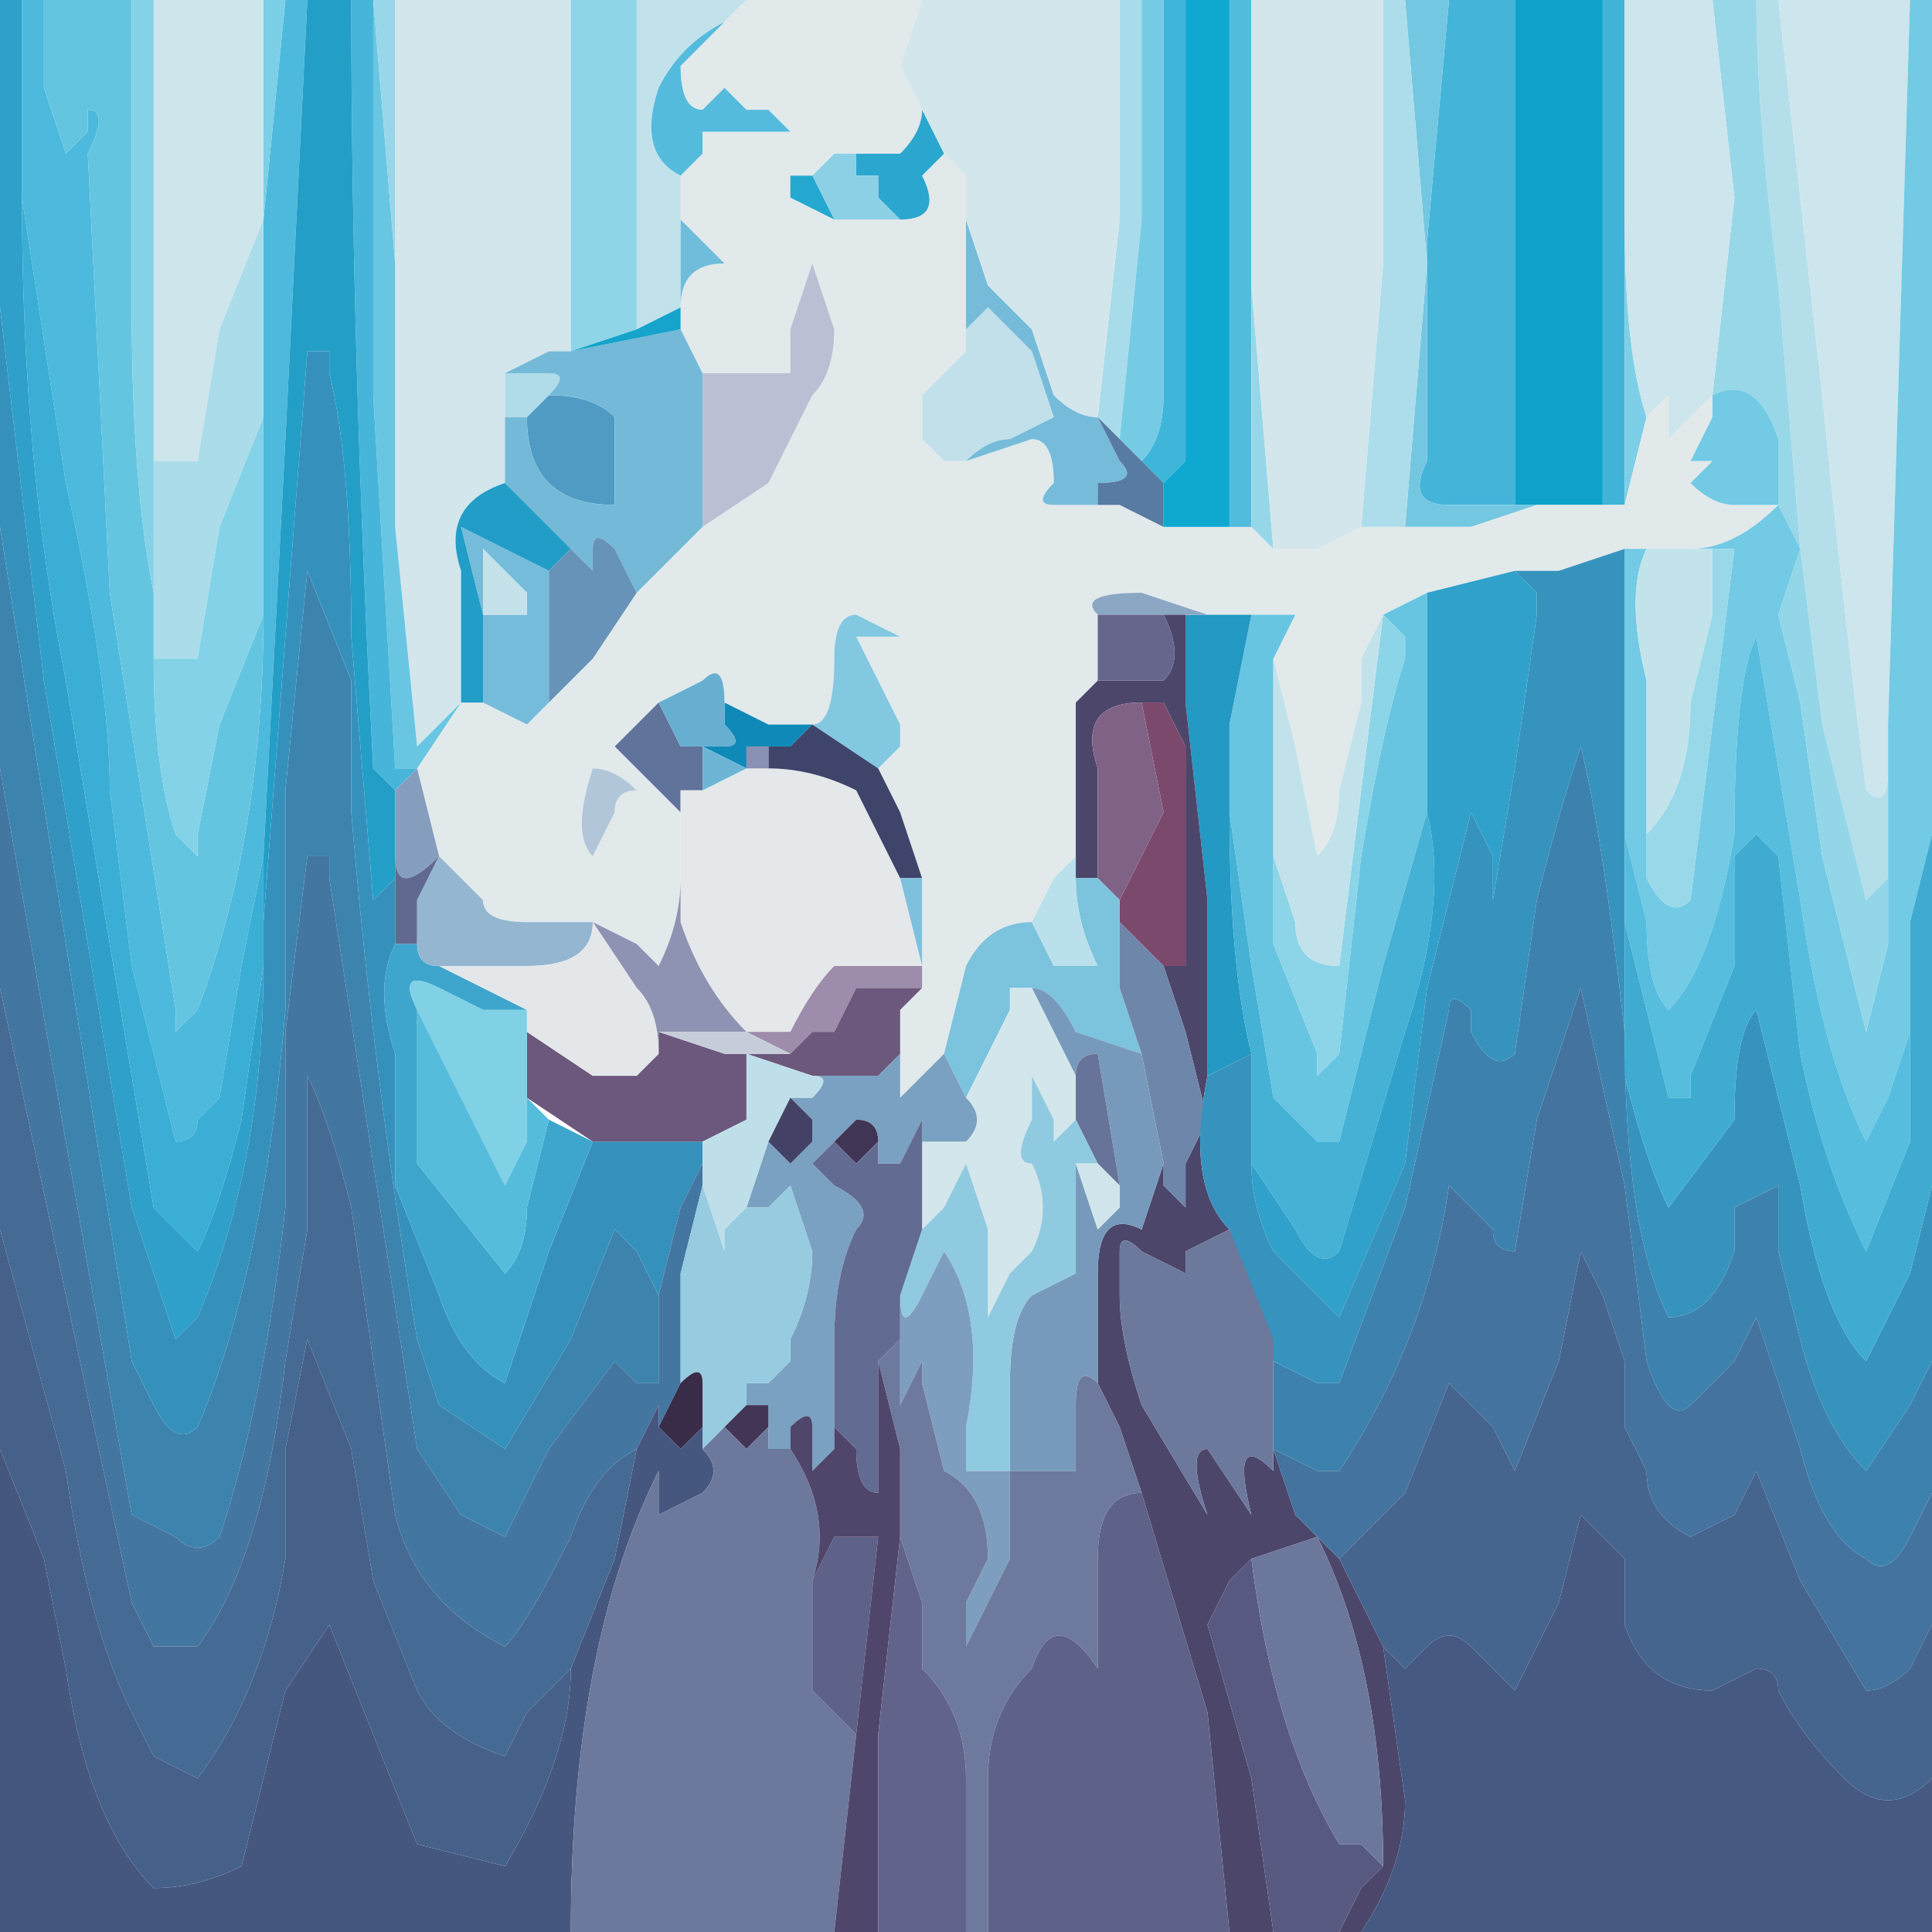 <?xml version="1.0" encoding="UTF-8" standalone="no"?>
<svg xmlns:xlink="http://www.w3.org/1999/xlink" height="4.4px" width="4.4px" xmlns="http://www.w3.org/2000/svg">
  <g transform="matrix(1.0, 0.0, 0.0, 1.0, 2.2, 2.2)">
    <path d="M1.8 -2.2 L1.85 -2.2 1.95 -1.3 Q2.0 -0.8 2.05 -0.4 2.1 -0.35 2.1 -0.45 L2.1 -0.55 2.1 -0.25 2.1 -0.2 2.05 -0.15 1.95 -0.55 1.9 -0.95 1.85 -1.55 Q1.8 -1.95 1.8 -2.2 M1.9 -0.95 L1.9 -0.95" fill="#b4dfea" fill-rule="evenodd" stroke="none"/>
    <path d="M1.7 -2.2 L1.8 -2.2 Q1.8 -1.95 1.85 -1.55 L1.9 -0.95 1.85 -1.05 1.85 -1.2 Q1.8 -1.35 1.7 -1.3 L1.75 -1.75 1.7 -2.2" fill="#97d7e8" fill-rule="evenodd" stroke="none"/>
    <path d="M1.25 -2.2 L1.45 -2.2 1.45 -1.05 1.5 -1.05 1.45 -1.05 1.3 -1.05 1.25 -1.05 1.25 -2.2 M1.5 -1.05 L1.5 -1.05" fill="#0fa1ca" fill-rule="evenodd" stroke="none"/>
    <path d="M1.45 -2.2 L1.5 -2.2 1.5 -1.05 1.45 -1.05 1.45 -2.2" fill="#42b3d8" fill-rule="evenodd" stroke="none"/>
    <path d="M1.5 -2.2 L1.5 -2.2 1.5 -1.7 Q1.5 -1.4 1.55 -1.25 L1.5 -1.05 1.5 -2.2 M1.5 -1.05 L1.5 -1.05" fill="#7ccfe6" fill-rule="evenodd" stroke="none"/>
    <path d="M1.1 -2.2 L1.25 -2.2 1.25 -1.05 1.1 -1.05 Q1.0 -1.05 1.05 -1.15 L1.05 -1.65 1.1 -2.2" fill="#44b4d9" fill-rule="evenodd" stroke="none"/>
    <path d="M1.0 -2.2 L1.1 -2.2 1.05 -1.65 1.05 -1.15 Q1.0 -1.05 1.1 -1.05 L1.25 -1.05 1.3 -1.05 1.15 -1.0 1.0 -1.0 1.05 -1.6 1.0 -2.2" fill="#73c7e1" fill-rule="evenodd" stroke="none"/>
    <path d="M1.85 -2.2 L2.15 -2.2 2.1 -0.55 2.1 -0.45 Q2.1 -0.35 2.05 -0.4 2.0 -0.8 1.95 -1.3 L1.85 -2.2 M1.5 -2.2 L1.7 -2.2 1.75 -1.75 1.7 -1.3 1.6 -1.2 1.6 -1.3 1.55 -1.25 Q1.5 -1.4 1.5 -1.7 L1.5 -2.2 M1.7 -1.3 L1.7 -1.3" fill="#cde5ec" fill-rule="evenodd" stroke="none"/>
    <path d="M-0.5 -2.2 L-0.1 -2.2 -0.15 -2.05 -0.1 -1.95 Q-0.1 -1.9 -0.15 -1.85 L-0.25 -1.85 -0.3 -1.85 -0.35 -1.8 -0.4 -1.8 -0.4 -1.75 -0.3 -1.7 -0.15 -1.7 Q-0.05 -1.7 -0.1 -1.8 L-0.05 -1.85 0.0 -1.8 0.0 -1.7 0.0 -1.55 Q0.0 -1.45 0.0 -1.4 L-0.1 -1.3 -0.1 -1.2 -0.05 -1.15 Q0.0 -1.15 0.0 -1.15 L0.15 -1.2 Q0.2 -1.2 0.2 -1.1 0.15 -1.05 0.2 -1.05 L0.35 -1.05 0.45 -1.0 0.6 -1.0 0.65 -1.0 0.7 -0.95 0.8 -0.95 0.9 -1.0 1.0 -1.0 1.15 -1.0 1.3 -1.05 1.45 -1.05 1.5 -1.05 1.55 -1.25 1.6 -1.3 1.6 -1.2 1.7 -1.3 1.7 -1.25 1.65 -1.15 1.7 -1.15 1.65 -1.1 Q1.7 -1.05 1.75 -1.05 L1.85 -1.05 Q1.75 -0.95 1.65 -0.95 L1.55 -0.95 1.5 -0.95 1.35 -0.9 1.25 -0.9 1.05 -0.85 0.95 -0.8 0.9 -0.7 0.9 -0.6 0.85 -0.4 Q0.85 -0.3 0.8 -0.25 L0.75 -0.5 0.7 -0.7 0.75 -0.8 0.65 -0.8 0.55 -0.8 0.55 -0.8 0.4 -0.85 Q0.25 -0.85 0.3 -0.8 L0.3 -0.65 0.25 -0.6 0.25 -0.55 0.25 -0.25 0.2 -0.2 Q0.15 -0.1 0.15 -0.1 0.05 -0.1 0.0 0.0 L-0.05 0.2 -0.15 0.3 -0.15 0.2 -0.15 0.1 -0.1 0.05 -0.1 0.0 -0.1 -0.2 -0.15 -0.35 -0.2 -0.45 -0.15 -0.5 -0.15 -0.55 -0.25 -0.75 -0.15 -0.75 -0.25 -0.8 Q-0.3 -0.8 -0.3 -0.7 -0.3 -0.55 -0.35 -0.55 L-0.45 -0.55 -0.55 -0.6 Q-0.55 -0.7 -0.6 -0.65 L-0.7 -0.6 -0.75 -0.55 -0.8 -0.5 -0.75 -0.45 -0.65 -0.35 -0.65 -0.2 Q-0.65 -0.1 -0.7 0.0 L-0.75 -0.05 -0.85 -0.1 -1.0 -0.1 Q-1.1 -0.1 -1.1 -0.15 L-1.2 -0.25 -1.25 -0.45 -1.15 -0.6 -1.1 -0.6 -1.0 -0.55 -0.95 -0.6 -0.85 -0.7 -0.75 -0.85 -0.6 -1.0 -0.45 -1.1 -0.4 -1.2 -0.35 -1.3 Q-0.3 -1.35 -0.3 -1.45 L-0.35 -1.6 -0.4 -1.45 -0.4 -1.35 -0.5 -1.35 -0.6 -1.35 -0.65 -1.45 -0.65 -1.5 Q-0.65 -1.6 -0.55 -1.6 L-0.65 -1.7 -0.65 -1.8 -0.6 -1.85 -0.6 -1.9 -0.4 -1.9 -0.45 -1.95 -0.5 -1.95 -0.55 -2.0 -0.6 -1.95 Q-0.65 -1.95 -0.65 -2.05 L-0.55 -2.15 -0.5 -2.2 M0.95 -0.8 L0.95 -0.8 M-1.15 -0.6 L-1.15 -0.6 M-1.2 -0.25 L-1.2 -0.25 M-0.8 -0.35 Q-0.8 -0.4 -0.75 -0.4 -0.8 -0.45 -0.85 -0.45 -0.9 -0.3 -0.85 -0.25 L-0.8 -0.35" fill="#e2e9eb" fill-rule="evenodd" stroke="none"/>
    <path d="M2.15 -2.2 L2.2 -2.2 2.2 -0.3 2.15 -0.1 2.15 0.15 2.1 0.3 2.05 0.4 Q1.95 0.2 1.9 -0.15 L1.8 -0.75 Q1.75 -0.65 1.75 -0.3 1.7 0.0 1.6 0.1 1.55 0.05 1.55 -0.1 L1.5 -0.3 1.5 -0.95 1.55 -0.95 Q1.5 -0.85 1.55 -0.65 L1.55 -0.3 1.55 -0.2 Q1.6 -0.1 1.65 -0.15 L1.7 -0.55 1.75 -0.95 1.7 -0.95 1.65 -0.95 Q1.75 -0.95 1.85 -1.05 L1.75 -1.05 Q1.7 -1.05 1.65 -1.1 L1.7 -1.15 1.65 -1.15 1.7 -1.25 1.7 -1.3 Q1.8 -1.35 1.85 -1.2 L1.85 -1.05 1.9 -0.95 1.85 -0.8 1.9 -0.6 1.95 -0.25 2.05 0.15 2.1 -0.05 2.1 -0.25 2.1 -0.55 2.15 -2.2 M1.9 -0.95 L1.9 -0.95 M1.7 -1.3 L1.7 -1.3" fill="#72cae4" fill-rule="evenodd" stroke="none"/>
    <path d="M0.95 -2.2 L1.0 -2.2 1.05 -1.6 1.0 -1.0 0.9 -1.0 0.95 -1.6 0.95 -2.2" fill="#adddea" fill-rule="evenodd" stroke="none"/>
    <path d="M0.6 -2.2 L0.65 -2.2 0.65 -1.0 0.6 -1.0 0.6 -2.2" fill="#52bcdd" fill-rule="evenodd" stroke="none"/>
    <path d="M0.65 -2.2 L0.65 -2.2 0.65 -1.55 0.7 -0.95 0.65 -1.0 0.65 -2.2" fill="#95d7e8" fill-rule="evenodd" stroke="none"/>
    <path d="M0.65 -2.2 L0.95 -2.2 0.95 -1.6 0.9 -1.0 0.8 -0.95 0.7 -0.95 0.65 -1.55 0.65 -2.2" fill="#d2e6ec" fill-rule="evenodd" stroke="none"/>
    <path d="M0.35 -2.2 L0.4 -2.2 0.4 -1.7 0.35 -1.2 0.3 -1.25 0.3 -1.25 0.35 -1.7 0.35 -2.2" fill="#a8dcea" fill-rule="evenodd" stroke="none"/>
    <path d="M0.4 -2.2 L0.45 -2.2 0.45 -1.8 0.45 -1.3 Q0.45 -1.2 0.4 -1.15 L0.35 -1.2 0.4 -1.7 0.4 -2.2" fill="#75cbe4" fill-rule="evenodd" stroke="none"/>
    <path d="M0.45 -2.2 L0.5 -2.2 0.5 -1.15 0.45 -1.1 0.45 -1.1 0.4 -1.15 Q0.45 -1.2 0.45 -1.3 L0.45 -1.8 0.45 -2.2" fill="#3fb5da" fill-rule="evenodd" stroke="none"/>
    <path d="M0.0 -1.15 Q0.0 -1.15 -0.05 -1.15 L-0.1 -1.2 -0.1 -1.3 0.0 -1.4 0.0 -1.45 0.05 -1.5 0.15 -1.4 0.2 -1.25 0.1 -1.2 Q0.05 -1.2 0.0 -1.15" fill="#c2e0ea" fill-rule="evenodd" stroke="none"/>
    <path d="M0.35 -1.05 L0.2 -1.05 Q0.15 -1.05 0.2 -1.1 0.2 -1.2 0.15 -1.2 L0.0 -1.15 Q0.05 -1.2 0.1 -1.2 L0.2 -1.25 0.15 -1.4 0.05 -1.5 0.0 -1.45 0.0 -1.4 Q0.0 -1.45 0.0 -1.55 L0.0 -1.7 0.05 -1.55 0.15 -1.45 0.2 -1.3 Q0.25 -1.25 0.3 -1.25 L0.3 -1.25 0.35 -1.15 Q0.4 -1.1 0.3 -1.1 0.3 -1.1 0.3 -1.05 L0.35 -1.05" fill="#76bcda" fill-rule="evenodd" stroke="none"/>
    <path d="M-1.3 -2.2 L-0.9 -2.2 -0.9 -1.4 -0.95 -1.4 -1.05 -1.35 -1.05 -1.1 Q-1.2 -1.05 -1.15 -0.9 L-1.15 -0.6 -1.2 -0.55 -1.25 -0.5 -1.3 -1.0 -1.3 -2.2 M-0.1 -2.2 L0.35 -2.2 0.35 -1.7 0.3 -1.25 Q0.25 -1.25 0.2 -1.3 L0.15 -1.45 0.05 -1.55 0.0 -1.7 0.0 -1.8 -0.05 -1.85 -0.1 -1.95 -0.15 -2.05 -0.1 -2.2 M-1.15 -0.6 L-1.15 -0.6" fill="#d3e6ec" fill-rule="evenodd" stroke="none"/>
    <path d="M0.5 -2.2 L0.6 -2.2 0.6 -1.0 0.45 -1.0 0.45 -1.1 0.45 -1.1 0.5 -1.15 0.5 -2.2" fill="#0fa8d0" fill-rule="evenodd" stroke="none"/>
    <path d="M0.6 -0.35 L0.6 -0.55 0.65 -0.8 0.75 -0.8 0.7 -0.7 0.7 -0.25 0.7 -0.05 0.8 0.2 Q0.8 0.25 0.8 0.25 L0.85 0.2 0.9 -0.25 Q0.95 -0.55 1.0 -0.7 L1.0 -0.75 0.95 -0.8 1.05 -0.85 1.05 -0.35 0.95 0.0 0.85 0.4 0.8 0.4 0.7 0.3 0.65 0.0 0.6 -0.35" fill="#67c5e2" fill-rule="evenodd" stroke="none"/>
    <path d="M0.55 -0.8 L0.55 -0.8 0.65 -0.8 0.6 -0.55 0.6 -0.35 Q0.6 0.0 0.65 0.2 L0.55 0.25 0.55 -0.15 0.5 -0.6 0.5 -0.8 0.55 -0.8" fill="#2399c3" fill-rule="evenodd" stroke="none"/>
    <path d="M0.95 -0.8 L0.95 -0.8 1.0 -0.75 1.0 -0.7 Q0.95 -0.55 0.9 -0.25 L0.85 0.2 0.8 0.25 Q0.8 0.25 0.8 0.2 L0.7 -0.05 0.7 -0.25 0.75 -0.1 Q0.75 0.0 0.85 0.0 L0.9 -0.4 0.95 -0.8" fill="#8cd4e7" fill-rule="evenodd" stroke="none"/>
    <path d="M-0.75 -2.2 L-0.5 -2.2 -0.55 -2.15 Q-0.65 -2.1 -0.7 -2.0 -0.75 -1.85 -0.65 -1.8 L-0.65 -1.7 -0.65 -1.5 -0.75 -1.45 -0.75 -2.2 M0.7 -0.7 L0.75 -0.5 0.8 -0.25 Q0.85 -0.3 0.85 -0.4 L0.9 -0.6 0.9 -0.7 0.95 -0.8 0.9 -0.4 0.85 0.0 Q0.75 0.0 0.75 -0.1 L0.7 -0.25 0.7 -0.7" fill="#c2e2eb" fill-rule="evenodd" stroke="none"/>
    <path d="M0.45 -1.0 L0.35 -1.05 0.3 -1.05 Q0.3 -1.1 0.3 -1.1 0.4 -1.1 0.35 -1.15 L0.3 -1.25 0.35 -1.2 0.4 -1.15 0.45 -1.1 0.45 -1.0" fill="#577ba2" fill-rule="evenodd" stroke="none"/>
    <path d="M0.55 -0.8 L0.5 -0.8 0.45 -0.8 0.45 -0.8 0.3 -0.8 Q0.25 -0.85 0.4 -0.85 L0.55 -0.8" fill="#8ba7c4" fill-rule="evenodd" stroke="none"/>
    <path d="M0.9 2.2 L0.85 2.2 0.9 2.1 0.95 2.05 Q0.95 1.6 0.8 1.3 L0.65 1.35 0.6 1.4 0.55 1.5 0.65 1.85 0.7 2.2 0.6 2.2 0.55 1.7 0.4 1.2 0.35 1.05 0.3 0.95 0.3 0.7 Q0.3 0.55 0.4 0.6 L0.45 0.45 0.45 0.5 0.5 0.55 0.5 0.45 0.55 0.35 0.5 0.15 0.45 0.0 0.5 0.0 0.5 -0.5 0.45 -0.6 0.4 -0.6 Q0.25 -0.6 0.3 -0.45 L0.3 -0.2 0.25 -0.2 0.25 -0.55 0.25 -0.6 0.3 -0.65 0.45 -0.65 Q0.5 -0.7 0.45 -0.8 L0.45 -0.8 0.5 -0.8 0.5 -0.6 0.55 -0.15 0.55 0.25 Q0.5 0.5 0.6 0.6 L0.7 0.9 0.7 1.1 0.75 1.25 0.85 1.35 0.95 1.55 1.0 1.9 Q1.0 2.05 0.9 2.2 M0.35 0.75 Q0.35 0.85 0.4 1.0 L0.55 1.25 Q0.5 1.1 0.55 1.1 L0.65 1.25 Q0.6 1.05 0.7 1.15 L0.7 0.85 0.6 0.6 0.5 0.65 0.5 0.7 0.4 0.65 Q0.35 0.6 0.35 0.65 L0.35 0.75" fill="#4c466b" fill-rule="evenodd" stroke="none"/>
    <path d="M0.3 -0.8 L0.45 -0.8 Q0.5 -0.7 0.45 -0.65 L0.3 -0.65 0.3 -0.8" fill="#66658b" fill-rule="evenodd" stroke="none"/>
    <path d="M0.35 -0.15 L0.45 -0.35 0.4 -0.6 0.45 -0.6 0.5 -0.5 0.5 0.0 0.45 0.0 0.35 -0.1 0.35 -0.15" fill="#7a496c" fill-rule="evenodd" stroke="none"/>
    <path d="M0.4 -0.6 L0.45 -0.35 0.35 -0.15 0.35 -0.15 0.3 -0.2 0.3 -0.45 Q0.25 -0.6 0.4 -0.6" fill="#816287" fill-rule="evenodd" stroke="none"/>
    <path d="M0.35 -0.15 L0.35 -0.1 0.35 0.05 0.4 0.2 0.25 0.15 Q0.2 0.05 0.15 0.05 L0.1 0.05 0.1 0.1 0.0 0.3 -0.05 0.2 0.0 0.0 Q0.05 -0.1 0.15 -0.1 L0.2 0.0 Q0.25 0.0 0.3 0.0 0.25 -0.1 0.25 -0.2 L0.3 -0.2 0.35 -0.15 0.35 -0.15" fill="#7cc3dd" fill-rule="evenodd" stroke="none"/>
    <path d="M0.25 -0.2 Q0.25 -0.1 0.3 0.0 0.25 0.0 0.2 0.0 L0.15 -0.1 Q0.15 -0.1 0.2 -0.2 L0.25 -0.25 0.25 -0.2" fill="#bae0eb" fill-rule="evenodd" stroke="none"/>
    <path d="M0.35 -0.1 L0.45 0.0 0.5 0.15 0.55 0.35 0.5 0.45 0.5 0.55 0.45 0.5 0.45 0.45 0.4 0.2 0.35 0.05 0.35 -0.1" fill="#6e86aa" fill-rule="evenodd" stroke="none"/>
    <path d="M0.25 -0.25 L0.25 -0.55 0.25 -0.2 0.25 -0.25" fill="#6ec4e0" fill-rule="evenodd" stroke="none"/>
    <path d="M0.65 0.2 Q0.6 0.0 0.6 -0.35 L0.65 0.0 0.7 0.3 0.8 0.4 0.85 0.4 0.95 0.0 1.05 -0.35 Q1.1 -0.15 1.0 0.15 L0.85 0.65 Q0.8 0.7 0.75 0.6 L0.65 0.45 0.65 0.2" fill="#44b1d5" fill-rule="evenodd" stroke="none"/>
    <path d="M1.55 -0.95 L1.65 -0.95 1.7 -0.95 1.7 -0.8 1.65 -0.6 Q1.65 -0.4 1.55 -0.3 L1.55 -0.65 Q1.5 -0.85 1.55 -0.95" fill="#c3e3eb" fill-rule="evenodd" stroke="none"/>
    <path d="M1.7 -0.95 L1.75 -0.95 1.7 -0.55 1.65 -0.15 Q1.6 -0.1 1.55 -0.2 L1.55 -0.3 Q1.65 -0.4 1.65 -0.6 L1.7 -0.8 1.7 -0.95" fill="#98d8e9" fill-rule="evenodd" stroke="none"/>
    <path d="M1.9 -0.95 L1.95 -0.55 2.05 -0.15 2.1 -0.2 2.1 -0.25 2.1 -0.05 2.05 0.15 1.95 -0.25 1.9 -0.6 1.85 -0.8 1.9 -0.95" fill="#92d6e8" fill-rule="evenodd" stroke="none"/>
    <path d="M1.05 -0.85 L1.25 -0.9 1.3 -0.85 1.3 -0.8 1.25 -0.45 1.2 -0.15 1.2 -0.25 1.15 -0.35 1.1 -0.15 1.05 0.05 1.0 0.45 0.85 0.8 0.7 0.65 Q0.65 0.55 0.65 0.45 L0.75 0.6 Q0.8 0.7 0.85 0.65 L1.0 0.15 Q1.1 -0.15 1.05 -0.35 L1.05 -0.85" fill="#30a1ca" fill-rule="evenodd" stroke="none"/>
    <path d="M2.2 0.5 L2.2 0.9 2.15 1.0 2.05 1.15 Q1.95 1.05 1.9 0.85 L1.85 0.65 1.85 0.5 1.75 0.55 1.75 0.65 Q1.7 0.8 1.6 0.8 1.5 0.6 1.5 0.15 1.45 -0.3 1.4 -0.5 1.35 -0.35 1.3 -0.15 L1.25 0.2 Q1.2 0.25 1.15 0.15 L1.15 0.1 Q1.1 0.05 1.1 0.1 L1.0 0.55 0.85 0.95 0.8 0.95 0.7 0.9 0.6 0.6 Q0.5 0.5 0.55 0.25 L0.65 0.2 0.65 0.45 Q0.65 0.55 0.7 0.65 L0.85 0.8 1.0 0.45 1.05 0.05 1.1 -0.15 1.15 -0.35 1.2 -0.25 1.2 -0.15 1.25 -0.45 1.3 -0.8 1.3 -0.85 1.25 -0.9 1.35 -0.9 1.5 -0.95 1.5 -0.3 1.5 -0.1 1.5 0.25 Q1.55 0.45 1.6 0.55 L1.75 0.35 Q1.75 0.15 1.8 0.1 L1.85 0.3 1.9 0.5 Q1.95 0.8 2.05 0.9 L2.15 0.7 2.2 0.5" fill="#3693bd" fill-rule="evenodd" stroke="none"/>
    <path d="M1.5 -0.1 L1.5 -0.3 1.55 -0.1 Q1.55 0.05 1.6 0.1 1.7 0.0 1.75 -0.3 1.75 -0.65 1.8 -0.75 L1.9 -0.15 Q1.95 0.2 2.05 0.4 L2.1 0.3 2.15 0.15 2.15 0.4 2.05 0.65 Q1.95 0.45 1.9 0.2 L1.85 -0.25 1.8 -0.3 1.75 -0.25 1.75 0.0 1.65 0.25 1.65 0.3 1.6 0.3 1.55 0.1 1.5 -0.1" fill="#56bdde" fill-rule="evenodd" stroke="none"/>
    <path d="M2.2 0.9 L2.2 1.2 2.15 1.3 Q2.1 1.4 2.05 1.35 1.95 1.3 1.9 1.1 L1.8 0.8 1.75 0.9 1.65 1.0 Q1.6 1.05 1.55 0.9 L1.5 0.5 1.4 0.05 1.3 0.35 1.25 0.65 Q1.2 0.65 1.2 0.6 L1.1 0.5 Q1.05 0.85 0.85 1.15 L0.8 1.15 0.7 1.1 0.7 0.9 0.8 0.95 0.85 0.95 1.0 0.55 1.1 0.1 Q1.1 0.05 1.15 0.1 L1.15 0.15 Q1.2 0.25 1.25 0.2 L1.3 -0.15 Q1.35 -0.35 1.4 -0.5 1.45 -0.3 1.5 0.15 1.5 0.6 1.6 0.8 1.7 0.8 1.75 0.65 L1.75 0.55 1.85 0.5 1.85 0.65 1.9 0.85 Q1.95 1.05 2.05 1.15 L2.15 1.0 2.2 0.9" fill="#3d82ae" fill-rule="evenodd" stroke="none"/>
    <path d="M2.2 -0.3 L2.2 0.5 2.15 0.7 2.05 0.9 Q1.95 0.8 1.9 0.5 L1.85 0.3 1.8 0.1 Q1.75 0.15 1.75 0.35 L1.6 0.55 Q1.55 0.45 1.5 0.25 L1.5 -0.1 1.55 0.1 1.6 0.3 1.65 0.3 1.65 0.25 1.75 0.0 1.75 -0.25 1.8 -0.3 1.85 -0.25 1.9 0.2 Q1.95 0.45 2.05 0.65 L2.15 0.4 2.15 0.15 2.15 -0.1 2.2 -0.3" fill="#3fabd1" fill-rule="evenodd" stroke="none"/>
    <path d="M2.2 1.2 L2.2 1.5 2.15 1.6 Q2.1 1.65 2.05 1.65 L1.9 1.4 1.8 1.15 Q1.8 1.15 1.75 1.25 L1.65 1.3 Q1.55 1.25 1.55 1.15 L1.5 1.05 1.5 0.9 1.45 0.75 1.4 0.65 1.35 0.9 1.25 1.15 1.2 1.05 1.1 0.95 1.0 1.2 0.85 1.35 0.75 1.25 0.7 1.1 0.8 1.15 0.85 1.15 Q1.05 0.85 1.1 0.5 L1.2 0.6 Q1.2 0.65 1.25 0.65 L1.3 0.35 1.4 0.05 1.5 0.5 1.55 0.9 Q1.6 1.05 1.65 1.0 L1.75 0.9 1.8 0.8 1.9 1.1 Q1.95 1.3 2.05 1.35 2.1 1.4 2.15 1.3 L2.2 1.2" fill="#43739e" fill-rule="evenodd" stroke="none"/>
    <path d="M2.2 1.5 L2.2 1.85 Q2.1 1.95 2.0 1.85 1.9 1.75 1.85 1.65 1.85 1.6 1.8 1.6 L1.7 1.65 Q1.55 1.65 1.5 1.5 L1.5 1.35 1.4 1.25 1.35 1.45 1.25 1.65 1.15 1.55 Q1.1 1.5 1.05 1.55 L1.0 1.6 0.95 1.55 0.85 1.35 1.0 1.2 1.1 0.95 1.2 1.05 1.25 1.15 1.35 0.9 1.4 0.65 1.45 0.75 1.5 0.9 1.5 1.05 1.55 1.15 Q1.55 1.25 1.65 1.3 L1.75 1.25 Q1.8 1.15 1.8 1.15 L1.9 1.4 2.05 1.65 Q2.1 1.65 2.15 1.6 L2.2 1.5" fill="#45658f" fill-rule="evenodd" stroke="none"/>
    <path d="M2.2 1.85 L2.2 2.2 0.9 2.2 Q1.0 2.05 1.0 1.9 L0.95 1.55 1.0 1.6 1.05 1.55 Q1.1 1.5 1.15 1.55 L1.25 1.65 1.35 1.45 1.4 1.25 1.5 1.35 1.5 1.5 Q1.55 1.65 1.7 1.65 L1.8 1.6 Q1.85 1.6 1.85 1.65 1.9 1.75 2.0 1.85 2.1 1.95 2.2 1.85" fill="#455982" fill-rule="evenodd" stroke="none"/>
    <path d="M0.15 0.05 Q0.2 0.05 0.25 0.15 L0.4 0.2 0.45 0.45 0.4 0.6 Q0.3 0.55 0.3 0.7 L0.3 0.95 Q0.25 0.9 0.25 1.0 L0.25 1.15 0.1 1.15 0.1 0.95 Q0.1 0.8 0.15 0.75 L0.25 0.7 0.25 0.65 0.25 0.45 0.3 0.6 0.35 0.55 0.35 0.5 0.3 0.2 Q0.25 0.2 0.25 0.25 L0.2 0.15 0.15 0.05" fill="#779abc" fill-rule="evenodd" stroke="none"/>
    <path d="M0.0 0.3 L0.1 0.1 0.1 0.05 0.15 0.05 0.2 0.15 0.25 0.25 0.25 0.35 0.2 0.4 0.2 0.35 0.15 0.25 0.15 0.35 Q0.1 0.45 0.15 0.45 0.2 0.55 0.15 0.65 L0.1 0.7 0.05 0.8 0.05 0.6 0.0 0.45 -0.05 0.55 -0.1 0.6 -0.1 0.4 0.0 0.4 Q0.05 0.35 0.0 0.3" fill="#d3e6eb" fill-rule="evenodd" stroke="none"/>
    <path d="M0.25 0.35 L0.25 0.25 Q0.25 0.2 0.3 0.2 L0.35 0.5 0.3 0.45 0.25 0.35" fill="#677398" fill-rule="evenodd" stroke="none"/>
    <path d="M0.25 0.45 L0.25 0.65 0.25 0.7 0.15 0.75 Q0.1 0.8 0.1 0.95 L0.1 1.15 0.0 1.15 Q0.0 1.15 0.0 1.05 0.05 0.8 -0.05 0.65 L-0.1 0.75 Q-0.15 0.85 -0.15 0.75 L-0.1 0.6 -0.05 0.55 0.0 0.45 0.05 0.6 0.05 0.8 0.1 0.7 0.15 0.65 Q0.2 0.55 0.15 0.45 0.1 0.45 0.15 0.35 L0.15 0.25 0.2 0.35 0.2 0.4 0.25 0.35 0.3 0.45 0.25 0.45" fill="#90cae0" fill-rule="evenodd" stroke="none"/>
    <path d="M0.35 0.5 L0.35 0.55 0.3 0.6 0.25 0.45 0.3 0.45 0.35 0.5" fill="#d0e5eb" fill-rule="evenodd" stroke="none"/>
    <path d="M0.35 0.75 L0.35 0.65 Q0.35 0.6 0.4 0.65 L0.5 0.7 0.5 0.65 0.6 0.6 0.7 0.85 0.7 1.15 Q0.6 1.05 0.65 1.25 L0.55 1.1 Q0.5 1.1 0.55 1.25 L0.4 1.0 Q0.35 0.85 0.35 0.75" fill="#6c789c" fill-rule="evenodd" stroke="none"/>
    <path d="M-0.15 0.75 Q-0.15 0.85 -0.1 0.75 L-0.05 0.65 Q0.05 0.8 0.0 1.05 0.0 1.15 0.0 1.15 L0.1 1.15 0.1 1.35 0.0 1.55 0.0 1.45 0.05 1.35 Q0.05 1.2 -0.05 1.15 L-0.1 0.95 -0.1 0.9 -0.15 1.0 -0.15 0.85 -0.15 0.75" fill="#7e9ebf" fill-rule="evenodd" stroke="none"/>
    <path d="M0.05 2.2 L0.0 2.2 0.0 1.85 Q0.0 1.7 -0.1 1.6 L-0.1 1.45 -0.15 1.3 -0.15 1.1 -0.2 0.9 -0.15 0.85 -0.15 1.0 -0.1 0.9 -0.1 0.95 -0.05 1.15 Q0.05 1.2 0.05 1.35 L0.0 1.45 0.0 1.55 0.1 1.35 0.1 1.15 0.25 1.15 0.25 1.0 Q0.25 0.9 0.3 0.95 L0.35 1.05 0.4 1.2 Q0.3 1.2 0.3 1.35 L0.3 1.55 0.3 1.6 Q0.2 1.45 0.15 1.6 0.05 1.7 0.05 1.85 L0.05 2.2" fill="#6d7a9e" fill-rule="evenodd" stroke="none"/>
    <path d="M0.85 2.2 L0.7 2.2 0.65 1.85 0.55 1.5 0.6 1.4 0.65 1.35 Q0.7 1.75 0.85 2.0 L0.9 2.0 0.95 2.05 0.9 2.1 0.85 2.2" fill="#585981" fill-rule="evenodd" stroke="none"/>
    <path d="M0.65 1.35 L0.8 1.3 Q0.95 1.6 0.95 2.05 L0.9 2.0 0.85 2.0 Q0.7 1.75 0.65 1.35" fill="#6c779c" fill-rule="evenodd" stroke="none"/>
    <path d="M0.6 2.2 L0.05 2.2 0.05 1.85 Q0.05 1.7 0.15 1.6 0.2 1.45 0.3 1.6 L0.3 1.55 0.3 1.35 Q0.3 1.2 0.4 1.2 L0.55 1.7 0.6 2.2 M-0.35 1.4 L-0.3 1.3 -0.2 1.3 -0.25 1.75 -0.3 1.7 -0.35 1.65 Q-0.35 1.6 -0.35 1.5 L-0.35 1.4" fill="#5e6188" fill-rule="evenodd" stroke="none"/>
    <path d="M-2.15 -2.2 L-2.1 -2.2 -2.1 -2.0 -2.05 -1.85 -2.0 -1.9 -2.0 -1.95 Q-1.95 -1.95 -2.0 -1.85 L-1.95 -0.85 -1.8 0.1 -1.8 0.15 -1.75 0.1 Q-1.6 -0.3 -1.6 -0.8 L-1.6 -1.25 -1.6 -1.25 -1.6 -1.7 -1.55 -2.2 -1.5 -2.2 -1.55 -1.2 -1.6 -0.25 -1.65 0.0 -1.7 0.3 -1.75 0.35 Q-1.75 0.4 -1.8 0.4 L-1.9 0.0 -1.95 -0.4 Q-1.95 -0.65 -2.05 -1.1 L-2.15 -1.75 -2.15 -2.2" fill="#4db9dc" fill-rule="evenodd" stroke="none"/>
    <path d="M-2.2 -1.5 L-2.2 -2.2 -2.15 -2.2 -2.15 -1.75 Q-2.15 -1.15 -2.05 -0.65 L-1.95 -0.05 -1.85 0.55 -1.8 0.6 -1.75 0.65 Q-1.7 0.55 -1.65 0.35 L-1.6 0.0 Q-1.6 0.45 -1.75 0.8 L-1.8 0.85 -1.9 0.55 -1.95 0.25 -2.1 -0.65 -2.2 -1.5" fill="#2ea0c9" fill-rule="evenodd" stroke="none"/>
    <path d="M-2.1 -2.2 L-1.9 -2.2 -1.9 -1.5 Q-1.9 -1.1 -1.85 -0.85 L-1.85 -0.7 Q-1.85 -0.45 -1.8 -0.3 L-1.75 -0.25 -1.75 -0.3 -1.7 -0.55 -1.6 -0.8 Q-1.6 -0.3 -1.75 0.1 L-1.8 0.15 -1.8 0.1 -1.95 -0.85 -2.0 -1.85 Q-1.95 -1.95 -2.0 -1.95 L-2.0 -1.9 -2.05 -1.85 -2.1 -2.0 -2.1 -2.2" fill="#64c5e1" fill-rule="evenodd" stroke="none"/>
    <path d="M-2.2 -0.45 L-2.2 -1.0 -2.05 -0.05 -1.9 0.9 -1.85 1.0 Q-1.8 1.1 -1.75 1.05 -1.6 0.7 -1.55 0.1 L-1.55 -0.4 -1.5 -0.9 -1.4 -0.65 -1.4 -0.35 Q-1.35 0.25 -1.25 0.85 L-1.2 1.0 -1.05 1.1 -0.9 0.85 -0.8 0.6 -0.75 0.65 -0.7 0.75 -0.7 0.95 -0.75 0.95 Q-0.8 0.9 -0.8 0.9 L-0.95 1.1 -1.05 1.3 -1.15 1.25 -1.25 1.1 -1.35 0.45 -1.45 -0.2 -1.45 -0.25 -1.5 -0.25 -1.55 0.15 -1.55 0.55 Q-1.6 1.0 -1.7 1.3 -1.75 1.35 -1.8 1.3 L-1.9 1.25 -2.05 0.4 -2.2 -0.45" fill="#3c83ae" fill-rule="evenodd" stroke="none"/>
    <path d="M-2.2 -1.0 L-2.2 -1.5 -2.1 -0.65 -1.95 0.25 -1.9 0.55 -1.8 0.85 -1.75 0.8 Q-1.6 0.45 -1.6 0.0 L-1.6 -0.1 -1.55 -0.75 -1.5 -1.4 -1.45 -1.4 -1.45 -1.35 Q-1.4 -1.15 -1.4 -0.75 L-1.35 -0.15 -1.3 -0.2 -1.3 -0.05 Q-1.35 0.05 -1.3 0.2 L-1.3 0.5 -1.2 0.75 Q-1.15 0.9 -1.05 0.95 L-0.95 0.65 -0.85 0.4 -0.6 0.4 -0.6 0.45 -0.65 0.55 -0.7 0.75 -0.75 0.65 -0.8 0.6 -0.9 0.85 -1.05 1.1 -1.2 1.0 -1.25 0.85 Q-1.35 0.25 -1.4 -0.35 L-1.4 -0.65 -1.5 -0.9 -1.55 -0.4 -1.55 0.1 Q-1.6 0.7 -1.75 1.05 -1.8 1.1 -1.85 1.0 L-1.9 0.9 -2.05 -0.05 -2.2 -1.0" fill="#3591bc" fill-rule="evenodd" stroke="none"/>
    <path d="M-2.15 -1.75 L-2.05 -1.1 Q-1.95 -0.65 -1.95 -0.4 L-1.9 0.0 -1.8 0.4 Q-1.75 0.4 -1.75 0.35 L-1.7 0.3 -1.65 0.0 -1.6 -0.25 -1.6 -0.1 -1.6 0.0 -1.65 0.35 Q-1.7 0.55 -1.75 0.65 L-1.8 0.6 -1.85 0.55 -1.95 -0.05 -2.05 -0.65 Q-2.15 -1.15 -2.15 -1.75" fill="#3aaed4" fill-rule="evenodd" stroke="none"/>
    <path d="M-0.05 -1.85 L-0.1 -1.8 Q-0.05 -1.7 -0.15 -1.7 L-0.2 -1.75 -0.2 -1.8 -0.25 -1.8 -0.25 -1.85 -0.15 -1.85 Q-0.1 -1.9 -0.1 -1.95 L-0.05 -1.85" fill="#2ba6ce" fill-rule="evenodd" stroke="none"/>
    <path d="M-0.55 -2.15 L-0.65 -2.05 Q-0.65 -1.95 -0.6 -1.95 L-0.55 -2.0 -0.5 -1.95 -0.45 -1.95 -0.4 -1.9 -0.6 -1.9 -0.6 -1.85 -0.65 -1.8 Q-0.75 -1.85 -0.7 -2.0 -0.65 -2.1 -0.55 -2.15" fill="#55bbdc" fill-rule="evenodd" stroke="none"/>
    <path d="M-0.9 -2.2 L-0.75 -2.2 -0.75 -1.45 -0.9 -1.4 -0.9 -2.2" fill="#8fd5e8" fill-rule="evenodd" stroke="none"/>
    <path d="M-0.65 -1.7 L-0.55 -1.6 Q-0.65 -1.6 -0.65 -1.5 L-0.65 -1.5 -0.65 -1.7" fill="#70bddb" fill-rule="evenodd" stroke="none"/>
    <path d="M-0.95 -1.3 Q-0.85 -1.3 -0.8 -1.25 -0.8 -1.2 -0.8 -1.05 -0.9 -1.05 -0.95 -1.1 -1.0 -1.15 -1.0 -1.25 L-0.95 -1.3" fill="#4f9bc3" fill-rule="evenodd" stroke="none"/>
    <path d="M-1.05 -1.35 L-0.95 -1.35 Q-0.9 -1.35 -0.95 -1.3 L-1.0 -1.25 -1.05 -1.25 -1.05 -1.35" fill="#b0dbe9" fill-rule="evenodd" stroke="none"/>
    <path d="M-0.65 -1.45 L-0.6 -1.35 Q-0.6 -1.3 -0.6 -1.2 L-0.6 -1.0 -0.75 -0.85 -0.8 -0.95 Q-0.85 -1.0 -0.85 -0.95 L-0.85 -0.9 -0.9 -0.95 -1.05 -1.1 -1.05 -1.35 -0.95 -1.4 -0.9 -1.4 -0.65 -1.45 M-0.95 -1.3 Q-0.9 -1.35 -0.95 -1.35 L-1.05 -1.35 -1.05 -1.25 -1.0 -1.25 Q-1.0 -1.15 -0.95 -1.1 -0.9 -1.05 -0.8 -1.05 -0.8 -1.2 -0.8 -1.25 -0.85 -1.3 -0.95 -1.3" fill="#74b9d8" fill-rule="evenodd" stroke="none"/>
    <path d="M-0.65 -1.5 L-0.65 -1.45 -0.9 -1.4 -0.75 -1.45 -0.65 -1.5 -0.65 -1.5" fill="#16a3cc" fill-rule="evenodd" stroke="none"/>
    <path d="M-0.6 -1.35 L-0.5 -1.35 -0.4 -1.35 -0.4 -1.45 -0.35 -1.6 -0.3 -1.45 Q-0.3 -1.35 -0.35 -1.3 L-0.4 -1.2 -0.45 -1.1 -0.6 -1.0 -0.6 -1.2 Q-0.6 -1.3 -0.6 -1.35" fill="#bbbfd3" fill-rule="evenodd" stroke="none"/>
    <path d="M-0.15 -1.7 L-0.3 -1.7 -0.35 -1.8 -0.3 -1.85 -0.25 -1.85 -0.25 -1.8 -0.2 -1.8 -0.2 -1.75 -0.15 -1.7" fill="#8cd0e5" fill-rule="evenodd" stroke="none"/>
    <path d="M-0.3 -1.7 L-0.4 -1.75 -0.4 -1.8 -0.35 -1.8 -0.3 -1.7" fill="#25a8d0" fill-rule="evenodd" stroke="none"/>
    <path d="M-1.35 -2.2 L-1.35 -2.2 -1.3 -1.6 -1.3 -1.0 -1.25 -0.5 -1.2 -0.55 -1.15 -0.6 -1.25 -0.45 -1.3 -0.45 -1.35 -1.3 -1.35 -2.2 M-1.25 -0.45 L-1.25 -0.45" fill="#68c6e2" fill-rule="evenodd" stroke="none"/>
    <path d="M-1.4 -2.2 L-1.35 -2.2 -1.35 -1.3 -1.3 -0.45 -1.25 -0.45 -1.3 -0.4 -1.35 -0.45 Q-1.4 -1.4 -1.4 -2.2 M-1.3 -0.4 L-1.3 -0.4" fill="#46b5d9" fill-rule="evenodd" stroke="none"/>
    <path d="M-1.35 -2.2 L-1.3 -2.2 -1.3 -1.0 -1.3 -1.6 -1.35 -2.2" fill="#97d7e9" fill-rule="evenodd" stroke="none"/>
    <path d="M-1.6 -2.2 L-1.55 -2.2 -1.6 -1.7 -1.6 -1.25 -1.6 -1.7 -1.6 -2.2" fill="#7bcfe6" fill-rule="evenodd" stroke="none"/>
    <path d="M-1.9 -2.2 L-1.85 -2.2 -1.85 -1.15 -1.85 -1.0 -1.85 -0.85 Q-1.9 -1.1 -1.9 -1.5 L-1.9 -2.2" fill="#85d2e7" fill-rule="evenodd" stroke="none"/>
    <path d="M-1.85 -2.2 L-1.6 -2.2 -1.6 -1.7 -1.7 -1.45 -1.75 -1.15 -1.85 -1.15 -1.85 -2.2" fill="#cfe5ec" fill-rule="evenodd" stroke="none"/>
    <path d="M-1.85 -1.15 L-1.75 -1.15 -1.7 -1.45 -1.6 -1.7 -1.6 -1.25 -1.7 -1.0 -1.75 -0.7 -1.8 -0.7 -1.85 -0.7 -1.85 -1.0 -1.85 -1.15 M-1.6 -1.25 L-1.6 -1.25" fill="#aadcea" fill-rule="evenodd" stroke="none"/>
    <path d="M-1.5 -2.2 L-1.4 -2.2 Q-1.4 -1.4 -1.35 -0.45 L-1.3 -0.4 -1.3 -0.2 -1.35 -0.15 -1.4 -0.75 Q-1.4 -1.15 -1.45 -1.35 L-1.45 -1.4 -1.5 -1.4 -1.55 -0.75 -1.6 -0.1 -1.6 -0.25 -1.55 -1.2 -1.5 -2.2" fill="#239ec7" fill-rule="evenodd" stroke="none"/>
    <path d="M-0.95 -0.6 L-1.0 -0.55 -1.1 -0.6 -1.1 -0.8 -1.15 -1.0 -0.95 -0.9 -0.95 -0.6 M-1.1 -0.8 L-1.0 -0.8 Q-1.0 -0.8 -1.0 -0.85 L-1.05 -0.9 -1.1 -0.95 -1.1 -0.8" fill="#75bcdb" fill-rule="evenodd" stroke="none"/>
    <path d="M-1.1 -0.6 L-1.15 -0.6 -1.15 -0.9 Q-1.2 -1.05 -1.05 -1.1 L-0.9 -0.95 -0.95 -0.9 -1.15 -1.0 -1.1 -0.8 -1.1 -0.6" fill="#229dc7" fill-rule="evenodd" stroke="none"/>
    <path d="M-1.1 -0.8 L-1.1 -0.95 -1.05 -0.9 -1.0 -0.85 Q-1.0 -0.8 -1.0 -0.8 L-1.1 -0.8" fill="#c5e2ea" fill-rule="evenodd" stroke="none"/>
    <path d="M-1.6 -0.8 L-1.7 -0.55 -1.75 -0.3 -1.75 -0.25 -1.8 -0.3 Q-1.85 -0.45 -1.85 -0.7 L-1.8 -0.7 -1.75 -0.7 -1.7 -1.0 -1.6 -1.25 -1.6 -0.8" fill="#83d2e7" fill-rule="evenodd" stroke="none"/>
    <path d="M-1.25 -0.45 L-1.2 -0.25 Q-1.3 -0.15 -1.3 -0.25 L-1.3 -0.4 -1.25 -0.45 -1.25 -0.45" fill="#859ebe" fill-rule="evenodd" stroke="none"/>
    <path d="M-1.2 -0.25 L-1.2 -0.25 -1.25 -0.15 -1.25 -0.05 -1.3 -0.05 -1.3 -0.2 -1.3 -0.4 -1.3 -0.4 -1.3 -0.25 Q-1.3 -0.15 -1.2 -0.25" fill="#616991" fill-rule="evenodd" stroke="none"/>
    <path d="M-2.2 0.05 L-2.2 -0.45 -2.05 0.4 -1.9 1.25 -1.8 1.3 Q-1.75 1.35 -1.7 1.3 -1.6 1.0 -1.55 0.55 L-1.55 0.15 -1.5 -0.25 -1.45 -0.25 -1.45 -0.2 -1.35 0.45 -1.25 1.1 -1.15 1.25 -1.05 1.3 -0.95 1.1 -0.8 0.9 Q-0.8 0.9 -0.75 0.95 L-0.7 0.95 -0.7 0.75 -0.65 0.55 -0.6 0.45 -0.6 0.5 -0.65 0.7 -0.65 0.95 -0.7 1.05 Q-0.7 1.0 -0.7 1.0 L-0.75 1.1 Q-0.85 1.15 -0.9 1.3 -1.0 1.5 -1.05 1.55 -1.25 1.45 -1.3 1.25 L-1.35 0.9 -1.4 0.55 Q-1.45 0.35 -1.5 0.25 L-1.5 0.6 -1.55 0.9 Q-1.6 1.35 -1.75 1.55 L-1.85 1.55 -1.9 1.45 -2.05 0.75 -2.2 0.05" fill="#4376a1" fill-rule="evenodd" stroke="none"/>
    <path d="M-1.3 -0.05 L-1.25 -0.05 Q-1.25 0.0 -1.2 0.0 L-1.0 0.1 -1.1 0.1 -1.2 0.05 Q-1.3 0.0 -1.25 0.1 L-1.25 0.45 -1.05 0.7 Q-1.0 0.65 -1.0 0.55 L-0.95 0.35 -0.85 0.4 -0.95 0.65 -1.05 0.95 Q-1.15 0.9 -1.2 0.75 L-1.3 0.5 -1.3 0.2 Q-1.35 0.05 -1.3 -0.05" fill="#3ea6cd" fill-rule="evenodd" stroke="none"/>
    <path d="M-1.2 -0.25 L-1.1 -0.15 Q-1.1 -0.1 -1.0 -0.1 L-0.85 -0.1 Q-0.85 0.0 -1.0 0.0 L-1.2 0.0 Q-1.25 0.0 -1.25 -0.05 L-1.25 -0.15 -1.2 -0.25" fill="#94b6d1" fill-rule="evenodd" stroke="none"/>
    <path d="M-0.35 -0.55 Q-0.3 -0.55 -0.3 -0.7 -0.3 -0.8 -0.25 -0.8 L-0.15 -0.75 -0.25 -0.75 -0.15 -0.55 -0.15 -0.5 -0.2 -0.45 -0.35 -0.55 -0.35 -0.55" fill="#82c8e0" fill-rule="evenodd" stroke="none"/>
    <path d="M-0.75 -0.85 L-0.85 -0.7 -0.95 -0.6 -0.95 -0.9 -0.9 -0.95 -0.85 -0.9 -0.85 -0.95 Q-0.85 -1.0 -0.8 -0.95 L-0.75 -0.85" fill="#6893b8" fill-rule="evenodd" stroke="none"/>
    <path d="M-0.65 -0.35 L-0.75 -0.45 -0.8 -0.5 -0.75 -0.55 -0.7 -0.6 -0.65 -0.5 -0.55 -0.5 -0.6 -0.5 -0.6 -0.4 -0.65 -0.4 -0.65 -0.35" fill="#60739a" fill-rule="evenodd" stroke="none"/>
    <path d="M-0.55 -0.6 L-0.45 -0.55 -0.35 -0.55 -0.4 -0.5 -0.45 -0.5 -0.5 -0.5 -0.5 -0.45 -0.6 -0.5 -0.55 -0.5 Q-0.5 -0.5 -0.55 -0.55 L-0.55 -0.6 M-0.35 -0.55 L-0.35 -0.55" fill="#0f89b8" fill-rule="evenodd" stroke="none"/>
    <path d="M-0.7 -0.6 L-0.6 -0.65 Q-0.55 -0.7 -0.55 -0.6 L-0.55 -0.55 Q-0.5 -0.5 -0.55 -0.5 L-0.65 -0.5 -0.7 -0.6" fill="#67afd1" fill-rule="evenodd" stroke="none"/>
    <path d="M-0.5 0.15 Q-0.6 0.05 -0.65 -0.1 L-0.65 -0.4 -0.6 -0.4 -0.5 -0.45 -0.45 -0.45 Q-0.35 -0.45 -0.25 -0.4 L-0.15 -0.2 -0.1 0.0 -0.3 0.0 Q-0.35 0.05 -0.4 0.15 L-0.5 0.15" fill="#e5e8ea" fill-rule="evenodd" stroke="none"/>
    <path d="M-0.85 -0.1 L-0.75 -0.05 -0.7 0.0 Q-0.65 -0.1 -0.65 -0.2 L-0.65 -0.35 -0.65 -0.4 -0.65 -0.1 Q-0.6 0.05 -0.5 0.15 L-0.6 0.15 -0.7 0.15 -0.7 0.2 Q-0.7 0.1 -0.75 0.05 L-0.85 -0.1" fill="#8e93b3" fill-rule="evenodd" stroke="none"/>
    <path d="M-0.6 -0.5 L-0.5 -0.45 -0.6 -0.4 -0.6 -0.5" fill="#6eb5d5" fill-rule="evenodd" stroke="none"/>
    <path d="M-0.8 -0.35 L-0.85 -0.25 Q-0.9 -0.3 -0.85 -0.45 -0.8 -0.45 -0.75 -0.4 -0.8 -0.4 -0.8 -0.35" fill="#b1c7d9" fill-rule="evenodd" stroke="none"/>
    <path d="M-0.2 -0.45 L-0.15 -0.35 -0.1 -0.2 -0.15 -0.2 -0.25 -0.4 Q-0.35 -0.45 -0.45 -0.45 L-0.45 -0.5 -0.4 -0.5 -0.35 -0.55 -0.2 -0.45" fill="#3e446a" fill-rule="evenodd" stroke="none"/>
    <path d="M-0.5 -0.45 L-0.5 -0.5 -0.45 -0.5 -0.45 -0.45 -0.5 -0.45" fill="#8991b4" fill-rule="evenodd" stroke="none"/>
    <path d="M-0.1 -0.2 L-0.1 0.0 -0.15 -0.2 -0.1 -0.2 M-0.1 0.0 L-0.1 0.0" fill="#7ec1dc" fill-rule="evenodd" stroke="none"/>
    <path d="M-0.1 0.0 L-0.1 0.05 -0.25 0.05 -0.3 0.15 -0.35 0.15 -0.4 0.2 -0.5 0.15 -0.4 0.15 Q-0.35 0.05 -0.3 0.0 L-0.1 0.0 -0.1 0.0" fill="#9d8cab" fill-rule="evenodd" stroke="none"/>
    <path d="M-0.1 0.05 L-0.15 0.1 -0.15 0.2 -0.2 0.25 -0.35 0.25 -0.5 0.2 -0.5 0.35 -0.6 0.4 -0.85 0.4 -1.0 0.3 -1.0 0.15 -0.85 0.25 -0.75 0.25 -0.7 0.2 -0.7 0.15 -0.55 0.2 -0.4 0.2 -0.35 0.15 -0.3 0.15 -0.25 0.05 -0.1 0.05" fill="#6c587c" fill-rule="evenodd" stroke="none"/>
    <path d="M-0.05 0.2 L0.0 0.3 Q0.05 0.35 0.0 0.4 L-0.1 0.4 Q-0.1 0.35 -0.1 0.35 L-0.15 0.45 -0.2 0.45 -0.2 0.4 Q-0.2 0.35 -0.25 0.35 L-0.3 0.4 -0.35 0.45 -0.3 0.5 Q-0.2 0.55 -0.25 0.6 -0.3 0.7 -0.3 0.85 L-0.3 1.05 -0.3 1.1 -0.35 1.15 -0.35 1.05 Q-0.35 1.0 -0.4 1.05 L-0.4 1.1 -0.45 1.1 -0.45 1.05 Q-0.45 1.0 -0.45 1.0 L-0.5 1.0 -0.5 0.95 -0.45 0.95 -0.4 0.9 -0.4 0.85 Q-0.35 0.75 -0.35 0.65 L-0.4 0.5 -0.45 0.55 -0.5 0.55 -0.45 0.4 -0.4 0.45 -0.35 0.4 -0.35 0.35 -0.4 0.3 -0.35 0.3 Q-0.3 0.25 -0.35 0.25 L-0.2 0.25 -0.15 0.2 -0.15 0.3 -0.05 0.2" fill="#7aa1c1" fill-rule="evenodd" stroke="none"/>
    <path d="M-0.35 0.25 Q-0.3 0.25 -0.35 0.3 L-0.4 0.3 -0.4 0.3 -0.45 0.4 -0.5 0.55 -0.55 0.6 -0.55 0.65 -0.6 0.5 -0.6 0.4 -0.5 0.35 -0.5 0.2 -0.35 0.25" fill="#bedfe9" fill-rule="evenodd" stroke="none"/>
    <path d="M-0.4 0.2 L-0.55 0.2 -0.7 0.15 -0.6 0.15 -0.5 0.15 -0.4 0.2" fill="#c6ccd9" fill-rule="evenodd" stroke="none"/>
    <path d="M-0.4 0.3 L-0.35 0.35 -0.35 0.4 -0.4 0.45 -0.45 0.4 -0.4 0.3 -0.4 0.3" fill="#444166" fill-rule="evenodd" stroke="none"/>
    <path d="M-0.3 0.4 L-0.25 0.35 Q-0.2 0.35 -0.2 0.4 L-0.25 0.45 -0.3 0.4" fill="#403555" fill-rule="evenodd" stroke="none"/>
    <path d="M-0.15 0.85 L-0.2 0.9 -0.2 1.2 Q-0.25 1.2 -0.25 1.1 L-0.3 1.05 -0.3 0.85 Q-0.3 0.7 -0.25 0.6 -0.2 0.55 -0.3 0.5 L-0.35 0.45 -0.3 0.4 -0.25 0.45 -0.2 0.4 -0.2 0.45 -0.15 0.45 -0.1 0.35 Q-0.1 0.35 -0.1 0.4 L-0.1 0.6 -0.15 0.75 -0.15 0.85" fill="#626b91" fill-rule="evenodd" stroke="none"/>
    <path d="M-0.5 0.55 L-0.45 0.55 -0.4 0.5 -0.35 0.65 Q-0.35 0.75 -0.4 0.85 L-0.4 0.9 -0.45 0.95 -0.5 0.95 -0.5 1.0 -0.55 1.05 -0.6 1.1 -0.6 1.05 -0.6 0.95 Q-0.6 0.9 -0.65 0.95 L-0.65 0.7 -0.6 0.5 -0.55 0.65 -0.55 0.6 -0.5 0.55" fill="#96cbe0" fill-rule="evenodd" stroke="none"/>
    <path d="M-1.0 0.1 L-1.2 0.0 -1.0 0.0 Q-0.85 0.0 -0.85 -0.1 L-0.75 0.05 Q-0.7 0.1 -0.7 0.2 L-0.75 0.25 -0.85 0.25 -1.0 0.15 -1.0 0.1" fill="#e4e7e9" fill-rule="evenodd" stroke="none"/>
    <path d="M-1.25 0.1 Q-1.3 0.0 -1.2 0.05 L-1.1 0.1 -1.0 0.1 -1.0 0.15 -1.0 0.3 -1.0 0.4 -1.05 0.5 -1.25 0.1" fill="#80d0e6" fill-rule="evenodd" stroke="none"/>
    <path d="M-0.95 0.35 L-1.0 0.55 Q-1.0 0.65 -1.05 0.7 L-1.25 0.45 -1.25 0.1 -1.05 0.5 -1.0 0.4 -1.0 0.3 -0.95 0.35" fill="#55bcdc" fill-rule="evenodd" stroke="none"/>
    <path d="M-0.5 1.0 L-0.45 1.0 Q-0.45 1.0 -0.45 1.05 L-0.5 1.1 -0.55 1.05 -0.5 1.0" fill="#423556" fill-rule="evenodd" stroke="none"/>
    <path d="M-0.65 0.95 Q-0.6 0.9 -0.6 0.95 L-0.6 1.05 -0.65 1.1 -0.7 1.05 -0.65 0.95" fill="#392c49" fill-rule="evenodd" stroke="none"/>
    <path d="M-0.9 2.2 L-2.2 2.2 -2.2 1.1 -2.1 1.35 -2.05 1.6 Q-2.0 1.95 -1.85 2.1 -1.75 2.1 -1.65 2.05 L-1.6 1.85 -1.55 1.65 -1.45 1.5 -1.35 1.75 -1.25 2.0 -1.05 2.05 Q-0.9 1.8 -0.9 1.6 L-0.8 1.35 -0.75 1.1 -0.7 1.0 Q-0.7 1.0 -0.7 1.05 L-0.65 1.1 -0.6 1.05 -0.6 1.1 Q-0.55 1.15 -0.6 1.2 L-0.7 1.25 -0.7 1.15 Q-0.65 1.1 -0.7 1.15 -0.9 1.55 -0.9 2.2" fill="#45577f" fill-rule="evenodd" stroke="none"/>
    <path d="M-0.3 2.2 L-0.9 2.2 Q-0.9 1.55 -0.7 1.15 -0.65 1.1 -0.7 1.15 L-0.7 1.25 -0.6 1.2 Q-0.55 1.15 -0.6 1.1 L-0.55 1.05 -0.5 1.1 -0.45 1.05 -0.45 1.1 -0.4 1.1 Q-0.3 1.25 -0.35 1.4 L-0.35 1.5 Q-0.35 1.6 -0.35 1.65 L-0.3 1.7 -0.25 1.75 -0.3 2.2" fill="#6c799d" fill-rule="evenodd" stroke="none"/>
    <path d="M-0.2 2.2 L-0.3 2.2 -0.25 1.75 -0.2 1.3 -0.3 1.3 -0.35 1.4 Q-0.3 1.25 -0.4 1.1 L-0.4 1.05 Q-0.35 1.0 -0.35 1.05 L-0.35 1.15 -0.3 1.1 -0.3 1.05 -0.25 1.1 Q-0.25 1.2 -0.2 1.2 L-0.2 0.9 -0.15 1.1 -0.15 1.3 -0.2 1.75 -0.2 2.2" fill="#50456a" fill-rule="evenodd" stroke="none"/>
    <path d="M-2.2 0.6 L-2.2 0.05 -2.05 0.75 -1.9 1.45 -1.85 1.55 -1.75 1.55 Q-1.6 1.35 -1.55 0.9 L-1.5 0.6 -1.5 0.25 Q-1.45 0.35 -1.4 0.55 L-1.35 0.9 -1.3 1.25 Q-1.25 1.45 -1.05 1.55 -1.0 1.5 -0.9 1.3 -0.85 1.15 -0.75 1.1 L-0.8 1.35 -0.9 1.6 -1.0 1.7 -1.05 1.8 Q-1.2 1.75 -1.25 1.65 L-1.35 1.4 -1.4 1.1 -1.5 0.85 -1.55 1.1 -1.55 1.35 Q-1.6 1.65 -1.75 1.85 L-1.85 1.8 -1.9 1.7 Q-2.0 1.5 -2.05 1.15 L-2.2 0.6" fill="#456a94" fill-rule="evenodd" stroke="none"/>
    <path d="M-2.2 1.1 L-2.2 0.6 -2.05 1.15 Q-2.0 1.5 -1.9 1.7 L-1.85 1.8 -1.75 1.85 Q-1.6 1.65 -1.55 1.35 L-1.55 1.1 -1.5 0.85 -1.4 1.1 -1.35 1.4 -1.25 1.65 Q-1.2 1.75 -1.05 1.8 L-1.0 1.7 -0.9 1.6 Q-0.9 1.8 -1.05 2.05 L-1.25 2.0 -1.35 1.75 -1.45 1.5 -1.55 1.65 -1.6 1.85 -1.65 2.05 Q-1.75 2.1 -1.85 2.1 -2.0 1.95 -2.05 1.6 L-2.1 1.35 -2.2 1.1" fill="#456089" fill-rule="evenodd" stroke="none"/>
    <path d="M0.0 2.2 L-0.2 2.2 -0.2 1.75 -0.15 1.3 -0.1 1.45 -0.1 1.6 Q0.0 1.7 0.0 1.85 L0.0 2.2" fill="#61638a" fill-rule="evenodd" stroke="none"/>
  </g>
</svg>

